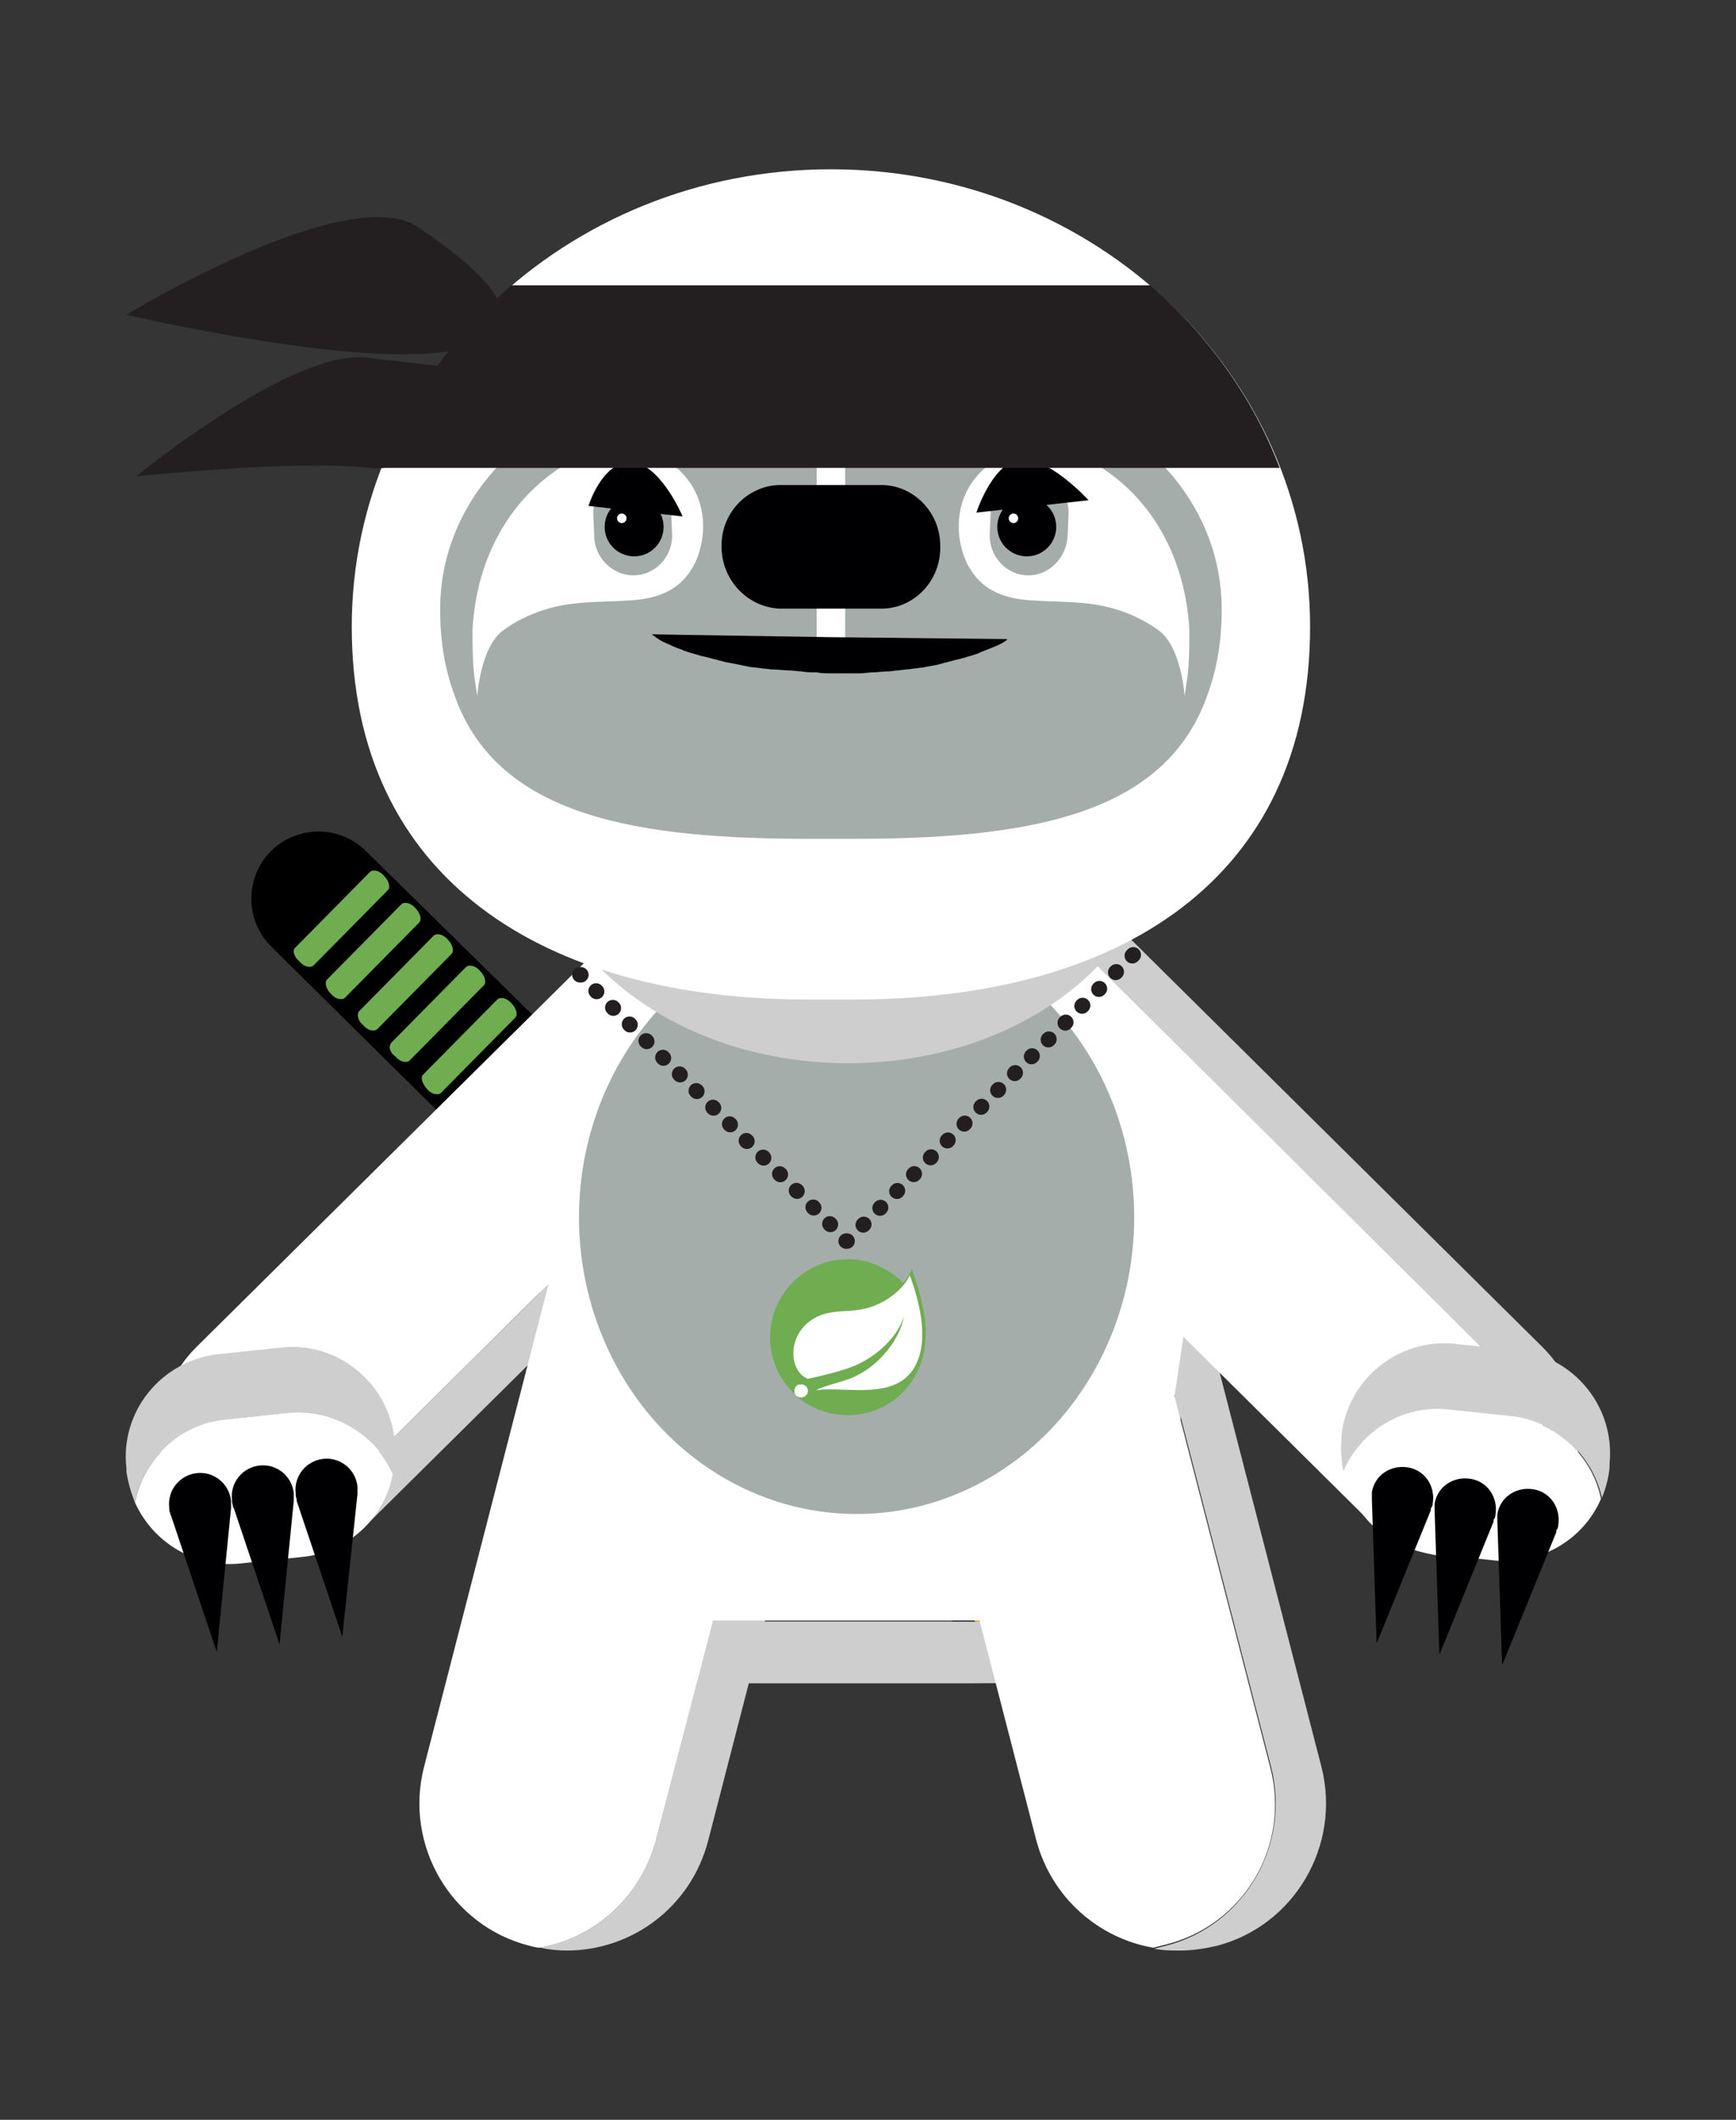 <?xml version="1.0" encoding="utf-8"?>
<!-- Generator: Adobe Illustrator 22.0.1, SVG Export Plug-In . SVG Version: 6.00 Build 0)  -->
<svg version="1.1" id="Layer_1" xmlns="http://www.w3.org/2000/svg" xmlns:xlink="http://www.w3.org/1999/xlink" x="0px" y="0px"
	 viewBox="0 0 182.6 222.9" style="enable-background:new 0 0 182.6 222.9;" xml:space="preserve">
<style type="text/css">
	.st0{fill:#353535;}
	.st1{fill:#CECECE;}
	.st2{fill:#F69220;}
	.st3{fill:#70AC50;}
	.st4{fill:#FFFFFF;}
	.st5{fill:#000002;}
	.st6{fill:#A5ADAB;}
	.st7{fill:none;stroke:#231F20;stroke-width:1.627;stroke-linecap:round;stroke-linejoin:round;}
	
		.st8{fill:none;stroke:#231F20;stroke-width:1.627;stroke-linecap:round;stroke-linejoin:round;stroke-dasharray:7.997493e-02,2.399;}
	
		.st9{fill:none;stroke:#231F20;stroke-width:1.627;stroke-linecap:round;stroke-linejoin:round;stroke-dasharray:8.077984e-02,2.423;}
	.st10{fill:#231F20;}
</style>
<rect y="0" class="st0" width="182.6" height="222.9"/>
<g>
	<path class="st1" d="M100.4,80.9c-0.6-0.6-1.2-1.1-1.8-1.5c3.6,5.1,3.1,12.1-1.5,16.6l-61.5,60.9c-2.5,2.5-5.8,3.7-9.1,3.7
		c-2.6,0-5.2-0.8-7.4-2.3c0.4,0.6,0.9,1.2,1.4,1.7c2.5,2.6,5.9,3.8,9.2,3.8s6.6-1.2,9.1-3.7l61.5-60.9
		C105.4,94.1,105.5,85.9,100.4,80.9z"/>
	<path d="M114.6,185.4l-4.5-25.1l-53.7-53.2l0,0L38.5,89.5c-2.8-2.8-7.3-2.7-10,0c-2.8,2.8-2.7,7.3,0,10l17.8,17.6l0,0l53.7,53.2
		L114.6,185.4z"/>
	<polygon class="st2" points="109.5,170.3 111.5,179.4 52.1,120.2 55.6,116.7 	"/>
	<path class="st3" d="M31.1,99.6l7.8-7.9c0.3-0.3,1-0.2,1.5,0.4c0.5,0.5,0.7,1.2,0.4,1.5l-7.8,7.9c-0.3,0.3-1,0.2-1.5-0.4
		C30.9,100.6,30.7,99.9,31.1,99.6z"/>
	<path class="st3" d="M34.4,103l7.8-7.9c0.3-0.3,1-0.2,1.5,0.4c0.5,0.5,0.7,1.2,0.4,1.5l-7.8,7.9c-0.3,0.3-1,0.2-1.5-0.4
		C34.3,104,34.1,103.3,34.4,103z"/>
	<path class="st3" d="M37.8,106.3l7.8-7.9c0.3-0.3,1-0.2,1.5,0.4c0.5,0.5,0.7,1.2,0.4,1.5l-7.8,7.9c-0.3,0.3-1,0.2-1.5-0.4
		C37.6,107.3,37.5,106.6,37.8,106.3z"/>
	<path class="st3" d="M41.2,109.6l7.8-7.9c0.3-0.3,1-0.2,1.5,0.4c0.5,0.5,0.7,1.2,0.4,1.5l-7.8,7.9c-0.3,0.3-1,0.2-1.5-0.4
		C41,110.7,40.8,110,41.2,109.6z"/>
	<path class="st3" d="M44.5,113l7.8-7.9c0.3-0.3,1-0.2,1.5,0.4c0.5,0.5,0.7,1.2,0.4,1.5l-7.8,7.9c-0.3,0.3-1,0.2-1.5-0.4
		S44.2,113.3,44.5,113z"/>
	<path class="st1" d="M122.2,155.9c0,13.3-5.4,14.6-19.9,14.6H79.8c-14.5,0-17.4,0.6-17.4-12.7L54,115.4c-0.3,1.4-0.4,2.8-0.4,4.3
		l8.8,44.6c0,13.3,2.9,12.7,17.4,12.7h22.5c14.5,0,19.9-1.3,19.9-14.6l6.4-42.7c0-1.4-0.1-2.7-0.4-4L122.2,155.9z"/>
	<path class="st1" d="M139,185.8l-18.7-72.4c-2-7.8-9.7-12.7-17.6-11.3c5.8,1,10.7,5.3,12.3,11.3l18.7,72.4
		c2.1,8.2-2.8,16.7-11.1,18.8c-0.4,0.1-0.8,0.2-1.2,0.3c0.9,0.2,1.8,0.2,2.7,0.2c1.3,0,2.6-0.2,3.9-0.5
		C136.1,202.5,141.1,194.1,139,185.8z"/>
	<path class="st4" d="M133.6,185.8l-18.7-72.4c-1.6-6-6.5-10.3-12.3-11.3c-0.4,0.1-0.8,0.1-1.2,0.2c-8.2,2.1-13.2,10.5-11.1,18.8
		l18.7,72.4c1.6,6,6.5,10.3,12.3,11.3c0.4-0.1,0.8-0.2,1.2-0.3C130.8,202.5,135.8,194.1,133.6,185.8z"/>
	<path class="st1" d="M82.1,102.3c-2.2-0.6-4.5-0.6-6.6-0.2c0.4,0.1,0.7,0.1,1.1,0.2c8.3,2.1,13.2,10.5,11.1,18.8L69,193.5
		c-1.6,6-6.5,10.3-12.2,11.3c0.9,0.2,1.9,0.3,2.8,0.3c6.9,0,13.1-4.6,14.9-11.6l18.7-72.4C95.3,112.8,90.3,104.4,82.1,102.3z"/>
	<path class="st4" d="M102.3,95.6h-4.8c4.2-4.5,4.6-11.3,1.1-16.2c-5-3.5-12-3.1-16.5,1.4l-61.5,60.9c-4.5,4.5-5,11.5-1.5,16.6
		c2.2,1.6,4.8,2.3,7.4,2.3c3.3,0,6.6-1.2,9.1-3.7L57.7,135l-13.1,50.8c-2.1,8.2,2.8,16.7,11.1,18.8c0.4,0.1,0.7,0.2,1.1,0.2
		c5.7-1,10.6-5.3,12.2-11.3l6-23.1c1.4,0,3.1,0,4.8,0h22.5c14.5,0,19.9-1.3,19.9-14.6l6-40.2C126.1,104.3,115.3,95.6,102.3,95.6z"/>
	<path class="st1" d="M162.3,141.7l-61.5-60.9c-5.1-5-13.3-5-18.3,0.1c-0.5,0.5-1,1.1-1.4,1.7c5-3.5,12-3.1,16.5,1.4l61.5,60.9
		c4.5,4.5,5,11.5,1.5,16.6c0.6-0.4,1.2-0.9,1.8-1.5C167.4,154.9,167.3,146.7,162.3,141.7z"/>
	<path class="st4" d="M159.1,144.9l-61.5-61c-4.5-4.5-11.5-4.9-16.5-1.4c-3.6,5.1-3.1,12.1,1.5,16.6l61.5,60.9
		c2.5,2.5,5.8,3.7,9.1,3.7c2.6,0,5.2-0.8,7.4-2.3C164.1,156.4,163.7,149.4,159.1,144.9z"/>
	<path class="st1" d="M158.9,148.9l-6.6-0.7c-4.8-0.5-9.2,2.3-11,6.5c-0.2-1-0.3-2.1-0.2-3.3V151c0.6-5.9,5.9-10.3,11.9-9.7l6.6,0.7
		c5.9,0.6,10.3,5.9,9.7,11.9v0.4c-0.1,1.1-0.4,2.2-0.8,3.2C167.5,153,163.7,149.4,158.9,148.9z"/>
	<path class="st4" d="M157.4,164.1l-6.6-0.7c-4.8-0.5-8.6-4.1-9.5-8.6c1.8-4.2,6.2-7,11-6.5l6.6,0.7c4.8,0.5,8.6,4.1,9.5,8.6
		C166.6,161.8,162.2,164.5,157.4,164.1z"/>
	<g>
		<path class="st5" d="M144.3,157.5L144.3,157.5c0-0.2,0-0.4,0-0.6c0.3-1.8,2-2.9,3.8-2.6c1.8,0.3,2.9,2,2.6,3.8
			c0,0.2-0.1,0.4-0.2,0.5l0,0v0.1c0,0,0,0,0,0.1l-5.7,14l-0.5-15.1C144.3,157.6,144.3,157.6,144.3,157.5L144.3,157.5z"/>
		<path class="st5" d="M150.9,158.7L150.9,158.7c0-0.2,0-0.4,0-0.6c0.3-1.8,2-2.9,3.8-2.6c1.8,0.3,2.9,2,2.6,3.8
			c0,0.2-0.1,0.4-0.2,0.5l0,0v0.1c0,0,0,0,0,0.1l-5.7,14l-0.5-15.1C150.9,158.8,150.9,158.7,150.9,158.7L150.9,158.7z"/>
		<path class="st5" d="M157.5,159.8L157.5,159.8c0-0.2,0-0.4,0-0.6c0.3-1.8,2-2.9,3.8-2.6s2.9,2,2.6,3.8c0,0.2-0.1,0.4-0.2,0.5l0,0
			v0.1c0,0,0,0,0,0.1l-5.7,14l-0.5-15.1C157.5,160,157.5,159.9,157.5,159.8L157.5,159.8z"/>
	</g>
	<path class="st1" d="M30.2,148.6l-6.6,0.7c-4.8,0.5-8.5,4.2-9.4,8.7c-0.4-1-0.7-2-0.9-3.2v-0.4c-0.7-5.9,3.6-11.3,9.6-12l6.6-0.7
		c5.9-0.7,11.3,3.6,12,9.6v0.4c0.1,1.1,0.1,2.2-0.1,3.3C39.5,150.8,35,148.1,30.2,148.6z"/>
	<path class="st4" d="M31.9,163.7l-6.6,0.7c-4.8,0.5-9.2-2.2-11.1-6.4c0.9-4.5,4.6-8.2,9.4-8.7l6.6-0.7c4.8-0.5,9.2,2.2,11.1,6.4
		C40.5,159.5,36.7,163.2,31.9,163.7z"/>
	<g>
		<path class="st5" d="M17.9,159.1L17.9,159.1c-0.1-0.2-0.1-0.4-0.1-0.6c-0.2-1.8,1.1-3.4,2.9-3.6c1.8-0.2,3.4,1.1,3.6,2.9
			c0,0.2,0,0.4,0,0.6l0,0v0.1c0,0,0,0,0,0.1l-1.5,15.1L18,159.4C17.9,159.2,17.9,159.2,17.9,159.1L17.9,159.1z"/>
		<path class="st5" d="M24.5,158.3L24.5,158.3c-0.1-0.2-0.1-0.4-0.1-0.6c-0.2-1.8,1.1-3.4,2.9-3.6s3.4,1.1,3.6,2.9
			c0,0.2,0,0.4,0,0.6l0,0v0.1c0,0,0,0,0,0.1l-1.5,15.1l-4.8-14.3C24.5,158.5,24.5,158.4,24.5,158.3L24.5,158.3z"/>
		<path class="st5" d="M31.2,157.6L31.2,157.6c-0.1-0.2-0.1-0.4-0.1-0.6c-0.2-1.8,1.1-3.4,2.9-3.6s3.4,1.1,3.6,2.9
			c0,0.2,0,0.4,0,0.6l0,0v0.1c0,0,0,0,0,0.1l-1.6,15l-4.8-14.3C31.2,157.7,31.2,157.7,31.2,157.6L31.2,157.6z"/>
	</g>
	<ellipse class="st6" cx="90.1" cy="128" rx="29.2" ry="31.2"/>
	<g>
		<g>
			<line class="st7" x1="61" y1="102.5" x2="61.1" y2="102.5"/>
			<line class="st8" x1="62.7" y1="104.2" x2="88.2" y2="129.6"/>
			<polyline class="st7" points="89,130.5 89.1,130.5 89.1,130.5 			"/>
			<line class="st9" x1="90.8" y1="128.8" x2="118.3" y2="101.3"/>
			<line class="st7" x1="119.1" y1="100.5" x2="119.2" y2="100.4"/>
		</g>
	</g>
	<path class="st1" d="M91.5,99.2c-0.8,0-1.6,0-2.4,0s-1.6,0-2.4,0c-9.1,0-17.4-1.4-24.4-4.1c-1,0.7-1.9,1.5-2.7,2.3
		c5.4,8.5,16.6,14.4,29.6,14.4c13.6,0,25.2-6.4,30.3-15.6c-0.7-0.6-1.4-1.1-2.1-1.7C109.9,97.6,101.2,99.2,91.5,99.2z"/>
	<rect x="85.9" y="45.5" width="2.9" height="23.2"/>
	<path class="st4" d="M87.4,17.8c27.8,0,50.4,21.5,50.4,48.1s-20.1,39.2-48,39.2c-0.8,0-1.6,0-2.4,0s-1.6,0-2.4,0
		c-27.8,0-48-12.7-48-39.2S59.5,17.8,87.4,17.8z"/>
	<path class="st6" d="M46.3,64c0-6.3,2.8-12,7.2-16.1c1.2-1.1,2.5-2,3.9-2.8c2.4-1.3,5.2-2.1,8-2.4c3.9-0.4,7.9,0.1,11.6,1.7l4,1.7
		c2,0.9,4.2,1.3,6.4,1.3c2.2,0,4.4-0.5,6.4-1.3l4-1.7c3.7-1.6,7.7-2.1,11.6-1.7c2.8,0.3,5.5,1.1,8,2.4c1.4,0.8,2.7,1.7,3.9,2.8
		c4.4,4.1,7.2,9.8,7.2,16.1v0.1v0.1c0,3.2-0.5,6.1-1.4,8.6c-4.4,13.1-19.2,15.5-38.4,15.4c-0.4,0-0.9,0-1.3,0s-0.9,0-1.3,0
		c-19.2,0.1-34-2.3-38.4-15.4c-0.9-2.5-1.4-5.4-1.4-8.6L46.3,64C46.3,64.1,46.3,64.1,46.3,64z"/>
	<path class="st4" d="M63.1,47.3c0.2-0.1,0.4-0.1,0.6-0.1c2.7-0.6,5.7,0.3,7.7,2.2c2.5,2.3,3.1,5.7,2.1,8.8
		c-0.5,1.6-1.6,3.1-3.1,3.9c-1.1,0.6-2.4,0.9-3.7,1c-2.4,0.2-4.9,0.1-7.3,0.5c-2.3,0.4-4.6,1.3-6.5,2.7c-2.4,1.8-2.7,6.9-2.7,6.9
		c-0.1-0.6-0.2-1.4-0.3-2c-0.2-1.7-0.2-3.3-0.2-5c0.4-7.2,3.7-13.8,10-17.5C60.8,48.2,61.9,47.7,63.1,47.3z"/>
	<path class="st6" d="M66.6,60.5L66.6,60.5c2.3,0,4.1-1.9,4.1-4.2l-0.1-2.4c0-2.3-1.8-4.2-4.1-4.2l0,0c-2.3,0-4.1,1.9-4.1,4.2
		l0.1,2.4C62.5,58.6,64.4,60.5,66.6,60.5z"/>
	<circle class="st5" cx="66.7" cy="55.4" r="3.1"/>
	<path class="st4" d="M111.7,47.3c-0.2-0.1-0.4-0.1-0.6-0.1c-2.7-0.6-5.7,0.3-7.7,2.2c-2.5,2.3-3.1,5.7-2.1,8.8
		c0.5,1.6,1.6,3.1,3.1,3.9c1.1,0.6,2.4,0.9,3.7,1c2.4,0.2,4.9,0.1,7.3,0.5c2.3,0.4,4.6,1.3,6.5,2.7c2.4,1.8,2.7,6.9,2.7,6.9
		c0.1-0.6,0.2-1.4,0.3-2c0.2-1.7,0.2-3.3,0.2-5c-0.4-7.2-3.7-13.8-10-17.5C114,48.2,112.9,47.7,111.7,47.3z"/>
	<path class="st6" d="M108.2,60.5L108.2,60.5c-2.3,0-4.1-1.9-4.1-4.2l0.1-2.4c0-2.3,1.8-4.2,4.1-4.2l0,0c2.3,0,4.1,1.9,4.1,4.2
		l-0.1,2.4C112.2,58.6,110.4,60.5,108.2,60.5z"/>
	<circle class="st5" cx="108" cy="55.4" r="3.1"/>
	<rect x="85.9" y="47.3" class="st4" width="3" height="22.3"/>
	<path class="st5" d="M102.7,53.9l11.8-1.3c0,0-3.9-4.3-6.9-4.3C104.5,48.3,102.7,53.9,102.7,53.9z"/>
	<path class="st5" d="M61.9,53.2l9.9,1.1c0,0-2.4-5.7-5.5-5.7C63.3,48.6,61.9,53.2,61.9,53.2z"/>
	<circle class="st4" cx="65.4" cy="54.5" r="0.5"/>
	<circle class="st4" cx="106.6" cy="54.5" r="0.5"/>
	<path class="st5" d="M82.3,51h5.1h5.1c3.5-0.1,6.4,2.8,6.4,6.4C99,61,96.2,64,92.7,64h-0.6c-0.1,0-0.2,0-0.2,0h-4.5h-4.5
		c-0.1,0-0.2,0-0.2,0h-0.6c-3.5-0.1-6.3-3.1-6.2-6.7C75.9,53.8,78.8,50.9,82.3,51z"/>
	<path class="st5" d="M70,67.6c-0.5-0.2-0.9-0.5-1.3-0.8l0,0c0,0-0.1,0-0.1-0.1L87.3,67l18.7,0.2c0,0-0.1,0-0.1,0.1l0,0
		c-0.4,0.3-0.8,0.5-1.3,0.7l0,0c-0.5,0.2-1,0.4-1.5,0.6c-0.1,0-0.1,0.1-0.2,0.1c-0.5,0.2-1,0.3-1.6,0.5c-0.1,0-0.3,0.1-0.4,0.1
		c-0.5,0.1-1.1,0.3-1.6,0.4c-0.2,0.1-0.4,0.1-0.7,0.2c-0.5,0.1-1.1,0.2-1.6,0.3c-0.3,0-0.6,0.1-0.9,0.1c-0.5,0.1-1.1,0.1-1.6,0.2
		c-0.4,0-0.7,0.1-1.1,0.1c-0.5,0-1.1,0.1-1.6,0.1c-0.4,0-0.9,0.1-1.3,0.1c-0.5,0-1.1,0-1.6,0s-0.9,0-1.4,0h-0.1h-0.1
		c-0.5,0-0.9,0-1.4-0.1c-0.5,0-1.1,0-1.6-0.1c-0.4,0-0.9-0.1-1.3-0.1c-0.5,0-1.1-0.1-1.6-0.1c-0.4,0-0.8-0.1-1.1-0.1
		c-0.5-0.1-1.1-0.1-1.6-0.2c-0.3-0.1-0.6-0.1-0.9-0.2c-0.5-0.1-1.1-0.2-1.6-0.3c-0.2-0.1-0.5-0.1-0.7-0.2c-0.5-0.1-1.1-0.3-1.6-0.4
		c-0.2,0-0.3-0.1-0.4-0.1c-0.6-0.2-1.1-0.3-1.6-0.5c-0.1,0-0.1-0.1-0.2-0.1C71,68.1,70.5,67.8,70,67.6L70,67.6z"/>
	<g>
		<g>
			<path class="st10" d="M13.3,33.1c0,0,23.3-14.2,30.7-9.2s13.5,10.8,3.8,12.9S13.3,33.1,13.3,33.1z"/>
			<path class="st10" d="M14.3,50.1c0,0,16.4-13.4,24.2-12.5s7.8,0.9,7.8,0.9s0.3,11.5-7.5,10.7C31,48.3,14.3,50.1,14.3,50.1z"/>
		</g>
		<path class="st10" d="M121,30H53.8C47.7,35.2,43,41.8,40.1,49.2h94.5C131.8,41.8,127,35.2,121,30z"/>
	</g>
	<g>
		<path class="st3" d="M95.9,133.4c-0.2,0.6-0.5,1.1-0.9,1.5c-1.5-1.5-3.6-2.5-5.8-2.5c-4.5,0-8.2,3.7-8.2,8.2c0,2.4,1,4.5,2.6,6
			l0.3,0.3c1.4,1.2,3.3,1.9,5.3,1.9c4.3,0,7.8-3.3,8.1-7.6C97.6,139.2,97,136.5,95.9,133.4"/>
		<path class="st4" d="M84.8,146.7c-0.2,0.3-0.7,0.3-1,0.1s-0.3-0.7-0.1-1c0.2-0.3,0.7-0.3,1-0.1C85,145.9,85.1,146.4,84.8,146.7"/>
		<path class="st4" d="M95.9,144.2c-2,2.7-6.3,1.8-9.1,1.9c0,0-0.5,0-1,0.1c0,0,0.2-0.1,0.4-0.2c1.9-0.7,2.9-0.8,4-1.4
			c2.2-1.1,4.4-3.6,4.9-6.2c-0.8,2.5-3.4,4.6-5.7,5.4c-1.6,0.6-4.5,1.2-4.5,1.2l-0.1-0.1c-2-1-2-5.2,1.5-6.6
			c1.6-0.6,3.1-0.3,4.7-0.7c1.8-0.4,3.9-1.8,4.7-3.5C96.8,137.1,97.9,141.5,95.9,144.2"/>
	</g>
</g>
</svg>
